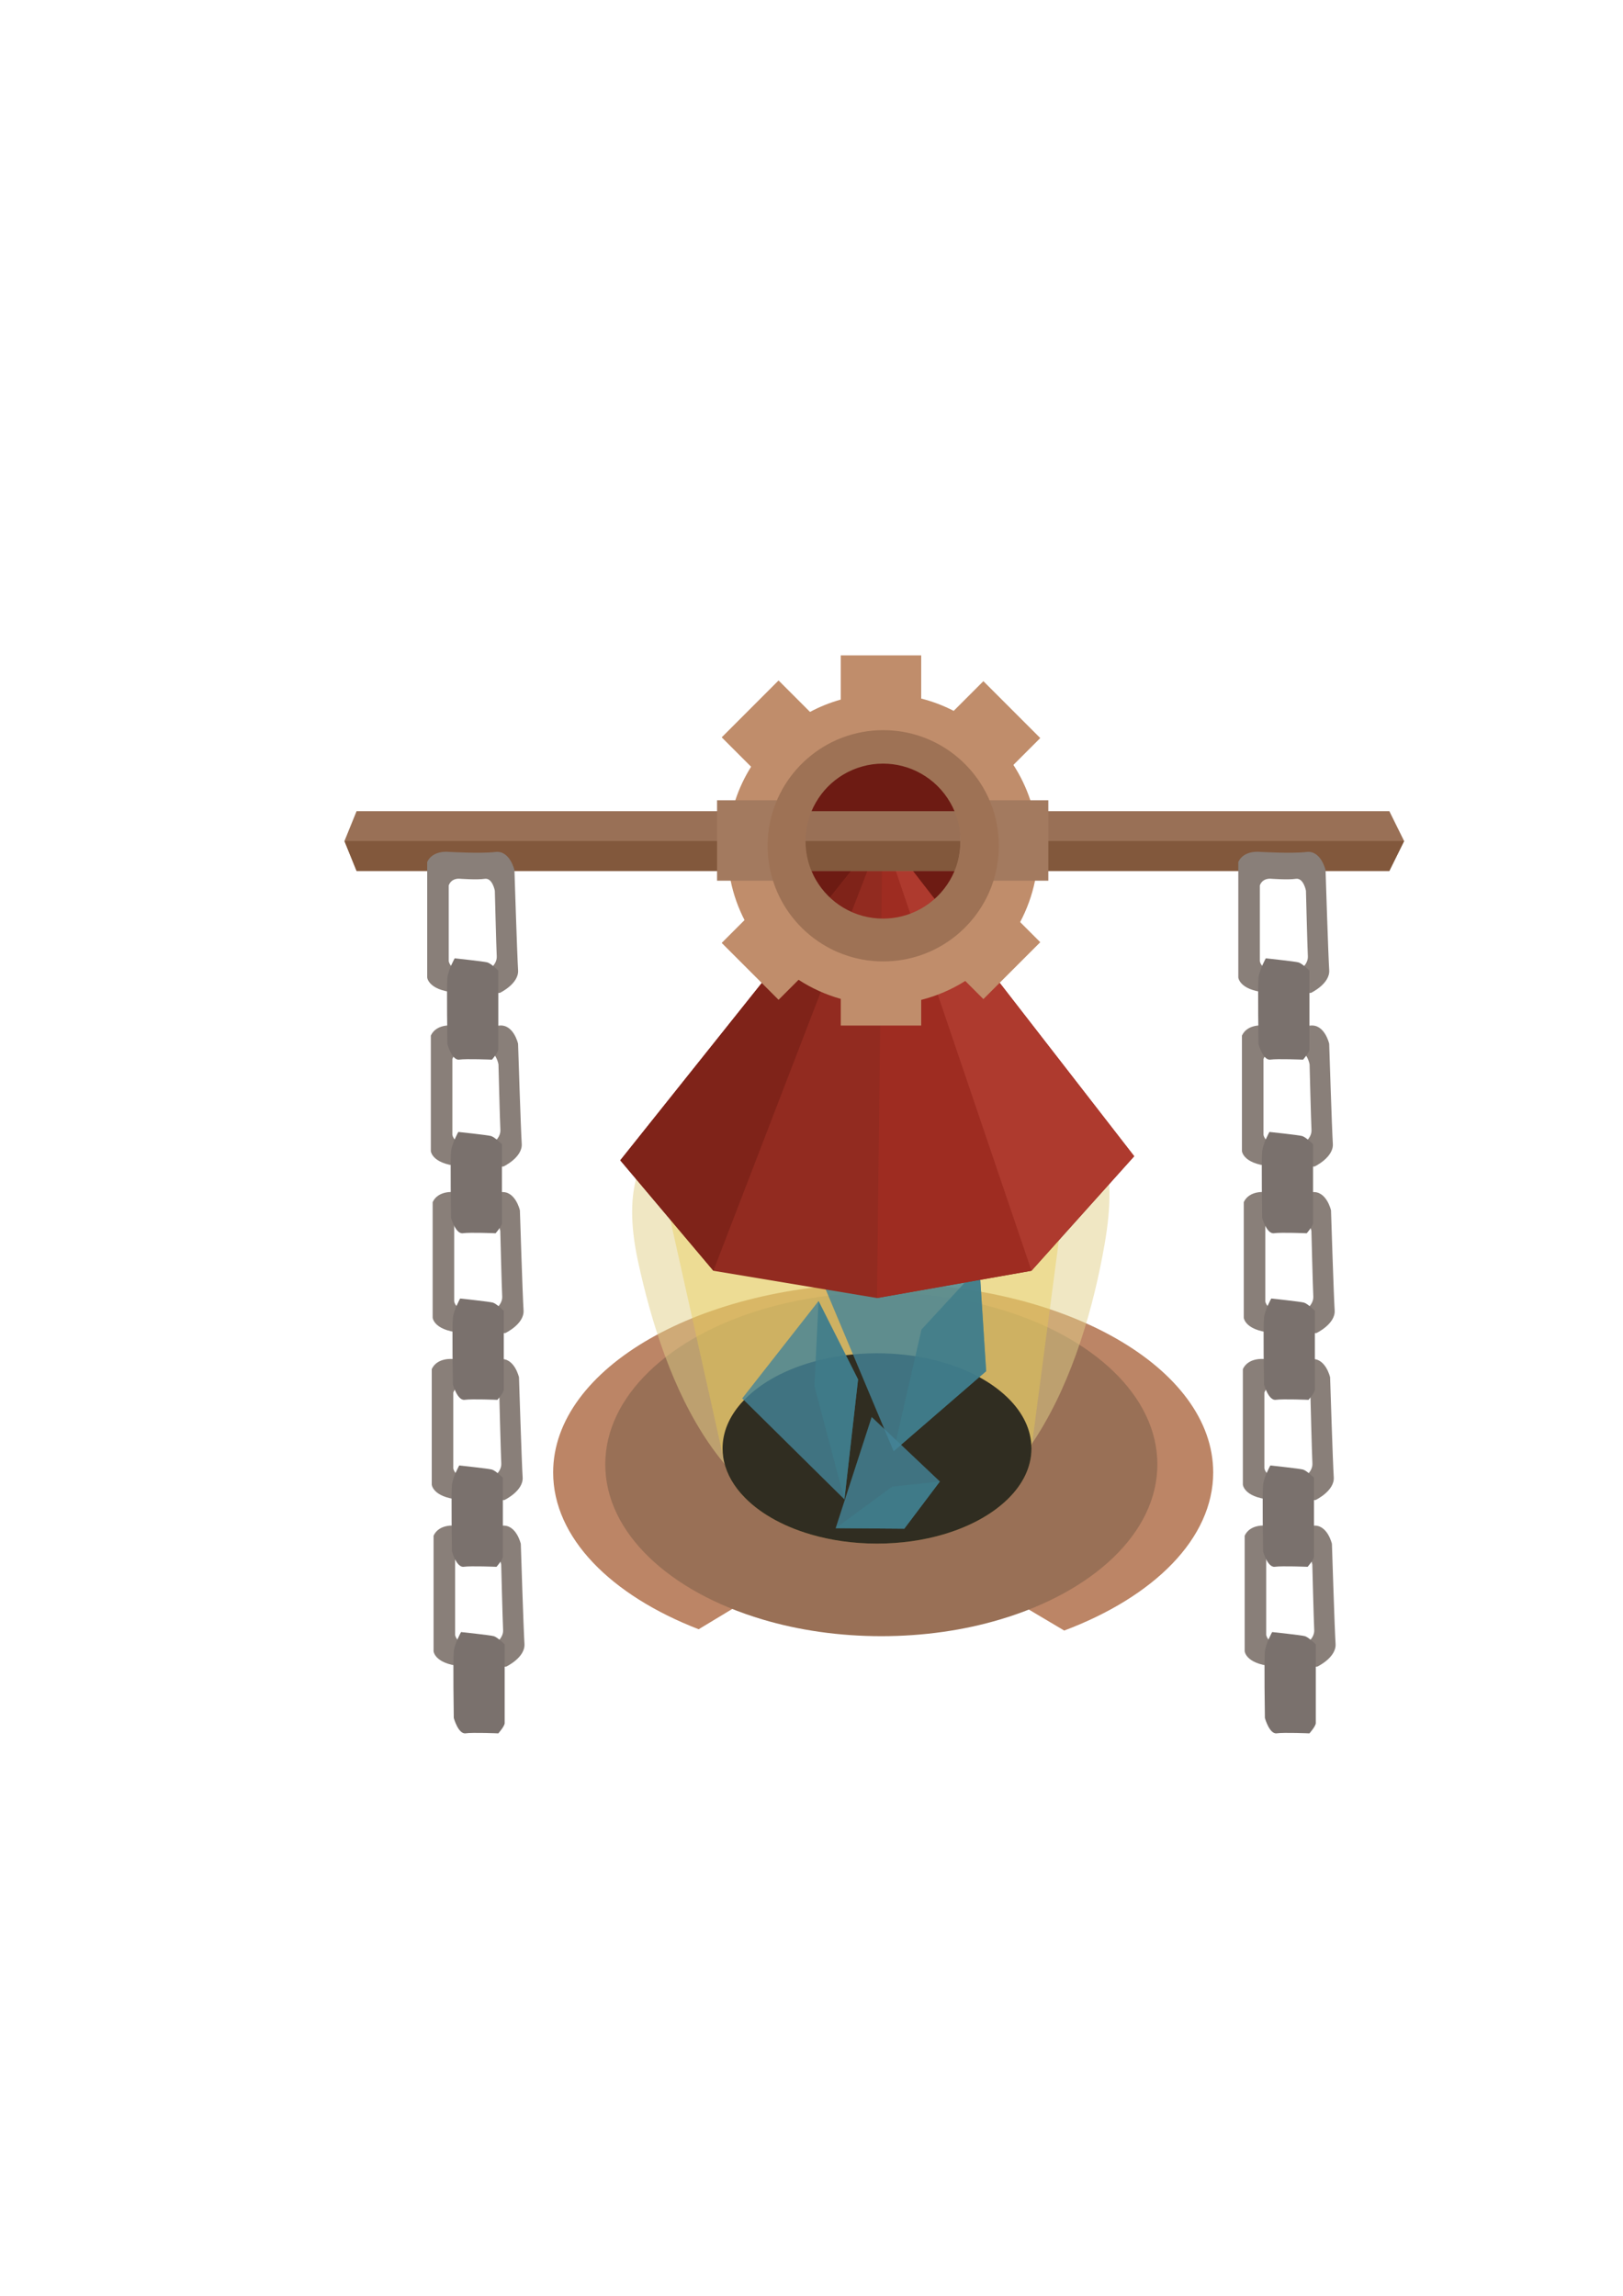 <?xml version="1.0" encoding="utf-8"?>
<!-- Generator: Adobe Illustrator 16.0.0, SVG Export Plug-In . SVG Version: 6.00 Build 0)  -->
<!DOCTYPE svg PUBLIC "-//W3C//DTD SVG 1.1//EN" "http://www.w3.org/Graphics/SVG/1.1/DTD/svg11.dtd">
<svg version="1.1" id="Layer_1" xmlns="http://www.w3.org/2000/svg" xmlns:xlink="http://www.w3.org/1999/xlink" x="0px" y="0px"
	 width="595.28px" height="841.89px" viewBox="0 0 595.28 841.89" enable-background="new 0 0 595.28 841.89" xml:space="preserve">
<path fill="#BC8566" d="M323.927,470.609c-66.852,0-121.044,31.052-121.044,69.349c0,23.931,21.166,45.038,53.369,57.504
	L293.471,575c-27.277-9.238-65.513-21.702-65.513-40.943c0-29.185,41.961-52.839,93.724-52.839
	c51.764,0,93.725,23.654,93.725,52.839c0,18.888-38.966,30.604-65.411,39.943l40.337,23.941
	c32.91-12.391,54.638-33.733,54.638-57.983C444.97,501.661,390.777,470.609,323.927,470.609z"/>
<path fill="#997056" d="M424.5,537.006c0,25.102-23.59,46.759-57.726,56.883c-13.188,3.927-27.942,6.111-43.523,6.111
	c-15.584,0-30.336-2.185-43.524-6.111C245.592,583.765,222,562.107,222,537.006c0-25.098,23.592-46.77,57.727-56.894
	c13.188-3.93,27.94-6.112,43.524-6.112c15.581,0,30.336,2.183,43.523,6.112C400.91,490.236,424.5,511.908,424.5,537.006z"/>
<path opacity="0.5" fill="#E3D188" d="M405.104,456.5c-7.83,44.746-29.878,106.56-84.83,106.56S243.595,506.9,234,462.5
	c-11.67-54,24.984-63.562,92.362-58.5C379.612,408,415.604,396.5,405.104,456.5z"/>
<path opacity="0.4" fill="#E8CB4E" d="M391.25,433l-12.93,98.16c0,6.81-3.17,13.17-8.65,18.53c-0.14,0.14-0.28,0.27-0.42,0.399
	c-5.68,5.42-13.73,9.8-23.23,12.59c-7.38,2.17-15.63,3.38-24.35,3.38s-16.97-1.21-24.35-3.38c-10.6-3.109-19.38-8.189-25.07-14.479
	c-0.2-0.21-0.39-0.42-0.58-0.641c-3.49-4.02-5.74-8.51-6.42-13.279v-0.021L242.67,433l54.97,5.46l26.29-5.46L342,447.96L391.25,433z
	"/>
<path fill="#302D21" d="M378.32,531.16c0,6.81-3.17,13.17-8.65,18.53c-0.14,0.14-0.28,0.27-0.42,0.399
	c-5.68,5.42-13.73,9.8-23.23,12.59c-7.38,2.17-15.63,3.38-24.35,3.38s-16.97-1.21-24.35-3.38c-10.6-3.109-19.38-8.189-25.07-14.479
	c-0.2-0.21-0.39-0.42-0.58-0.641c-3.49-4.02-5.74-8.51-6.42-13.279v-0.021c-0.16-1.02-0.23-2.05-0.23-3.1
	c0-5.93,2.4-11.51,6.65-16.4c0.19-0.22,0.38-0.43,0.58-0.64c5.69-6.29,14.47-11.37,25.07-14.48c0.13-0.04,0.27-0.08,0.4-0.109
	c7.28-2.101,15.39-3.271,23.95-3.271c6.93,0,13.561,0.76,19.69,2.17c1.59,0.36,3.14,0.771,4.659,1.21
	c9.5,2.79,17.551,7.17,23.23,12.591c0.14,0.13,0.28,0.26,0.42,0.399C375.15,517.99,378.32,524.35,378.32,531.16z"/>
<g>
	<polygon opacity="0.8" fill="#448599" points="359.244,464.498 298.5,462.5 327.758,532.172 361.699,502.826 	"/>
	<polygon opacity="0.8" fill="#3F7C89" points="337.98,487.55 327.758,532.172 361.699,502.826 359.244,464.498 	"/>
	<polygon opacity="0.8" fill="#448599" points="300.221,477.105 272.221,512.815 309.721,549.855 314.721,505.855 	"/>
	<polygon opacity="0.8" fill="#3F7C89" points="298.721,508.355 309.721,549.855 314.721,505.855 300.221,477.105 	"/>
	<polygon opacity="0.8" fill="#448599" points="344.729,543.273 319.712,519.621 306.494,560.403 331.674,560.59 	"/>
	<polygon opacity="0.8" fill="#3F7C89" points="327.237,545.153 306.494,560.403 331.674,560.59 344.729,543.273 	"/>
</g>
<ellipse fill="#6D1B13" cx="323.926" cy="309.835" rx="38.59" ry="34.47"/>
<g>
	<polygon fill="#922B20" points="261.66,466 321.67,476 378.32,466 416,424 323.67,305 323.67,305 227.5,425.5 	"/>
	<polygon fill="#9E2C21" points="321.67,476 323.25,338.6 323.67,305 378.32,466 	"/>
	<polygon fill="#AE3A2E" points="323.67,305 378.32,466 416,424 	"/>
	<polygon fill="#7F2319" points="227.5,425.5 261.66,466 323.67,305 	"/>
</g>
<path d="M31.489,219.5"/>
<g>
	<polygon fill="#997056" points="515.001,308.42 509.579,319.38 130.786,319.38 126.334,308.42 130.786,297.46 509.579,297.46 	"/>
	<polygon fill="#82583C" points="515.001,308.42 509.579,319.38 130.786,319.38 126.334,308.42 	"/>
	<g>
		<g>
			<g>
				<path fill="#C08D6B" d="M377.905,293.46c-1.521-4.61-3.62-8.96-6.21-12.96c-1.07-1.66-2.23-3.26-3.46-4.79
					c-3.79-4.7-8.301-8.79-13.36-12.08c-1.64-1.069-3.33-2.05-5.08-2.95c-3.75-1.93-7.74-3.449-11.92-4.51
					c-4.5-1.15-9.21-1.75-14.07-1.75c-5.35,0-10.52,0.74-15.43,2.12c-3.95,1.11-7.73,2.63-11.28,4.53
					c-1.63,0.85-3.199,1.789-4.72,2.8c-4.92,3.25-9.31,7.25-13,11.84c-1.399,1.74-2.7,3.56-3.89,5.46
					c-2.391,3.811-4.351,7.93-5.78,12.29c-1.88,5.649-2.899,11.681-2.899,17.96c0,3.95,0.409,7.811,1.18,11.54
					c1.039,5.101,2.77,9.95,5.09,14.45c0.13,0.27,0.27,0.54,0.41,0.8c4.47,8.4,10.99,15.54,18.89,20.76
					c0.17,0.11,0.34,0.23,0.521,0.33c4.72,3.07,9.93,5.45,15.479,7c4.91,1.381,10.08,2.12,15.43,2.12c4.86,0,9.57-0.601,14.07-1.75
					c5.79-1.47,11.23-3.83,16.16-6.94c0.28-0.16,0.56-0.34,0.84-0.52c8.06-5.24,14.71-12.48,19.25-21
					c0.01-0.021,0.02-0.05,0.04-0.069c2.5-4.711,4.36-9.811,5.46-15.181c0.77-3.729,1.18-7.59,1.18-11.54
					C380.805,305.141,379.785,299.109,377.905,293.46z M330.825,336.51c-2.33,0.6-4.771,0.91-7.28,0.91
					c-2.68,0-5.28-0.359-7.74-1.029c-2.64-0.721-5.14-1.801-7.43-3.19c-4.16-2.511-7.66-6.04-10.13-10.24
					c-1.391-2.34-2.45-4.89-3.141-7.59c-0.6-2.341-0.92-4.78-0.92-7.3c0-2.51,0.32-4.95,0.92-7.28c0.65-2.601,1.66-5.06,2.98-7.33
					c2.47-4.33,6.03-7.96,10.29-10.53c2.29-1.38,4.77-2.46,7.41-3.17c2.47-0.689,5.07-1.05,7.76-1.05c2.521,0,4.97,0.319,7.3,0.92
					c2.49,0.63,4.84,1.58,7.03,2.82c4.63,2.579,8.49,6.399,11.13,11.01c1.24,2.13,2.21,4.44,2.86,6.87
					c0.68,2.46,1.04,5.061,1.04,7.74c0,2.689-0.36,5.289-1.05,7.76c-0.681,2.529-1.7,4.92-3.011,7.13
					c-2.64,4.479-6.43,8.19-10.97,10.729C335.685,334.92,333.315,335.88,330.825,336.51z"/>
			</g>
			<path fill="#A37A5F" d="M298.245,322.96H263v-29.5h35.113c-1.085,2.271-1.916,4.729-2.45,7.33
				c-0.493,2.33-0.756,4.771-0.756,7.28c0,2.52,0.263,4.959,0.756,7.3C296.23,318.07,297.102,320.62,298.245,322.96z"/>
			<path fill="#A37A5F" d="M384.5,293.46v29.5h-35.655c1.105-2.21,1.965-4.601,2.539-7.13c0.581-2.471,0.886-5.07,0.886-7.76
				c0-2.68-0.305-5.28-0.878-7.74c-0.548-2.43-1.366-4.74-2.412-6.87H384.5z"/>
			<path fill="#C08D6B" d="M337.875,240.34v42.11c-2.19-1.24-4.54-2.19-7.03-2.82c-2.33-0.601-4.779-0.92-7.3-0.92
				c-2.689,0-5.29,0.36-7.76,1.05c-2.641,0.71-5.12,1.79-7.41,3.17v-42.59H337.875z"/>
			<path fill="#C08D6B" d="M337.875,333.689v42.391h-29.5V333.2c2.29,1.39,4.79,2.47,7.43,3.19c2.46,0.67,5.061,1.029,7.74,1.029
				c2.51,0,4.95-0.311,7.28-0.91C333.315,335.88,335.685,334.92,337.875,333.689z"/>
			<path fill="#C08D6B" d="M315.805,336.391L292.896,359.3l-7.34,7.34l-20.851-20.859l8.37-8.37l10.29-10.29l4.159-4.16l7.58-7.59
				c0.69,2.7,1.75,5.25,3.141,7.59c2.47,4.2,5.97,7.729,10.13,10.24C310.665,334.59,313.165,335.67,315.805,336.391z"/>
			<path fill="#C08D6B" d="M381.545,270.65l-9.85,9.85l-19.83,19.83c-0.65-2.43-1.62-4.74-2.86-6.87
				c-2.64-4.61-6.5-8.431-11.13-11.01c-2.19-1.24-4.54-2.19-7.03-2.82l7.03-7.03l11.92-11.92l10.89-10.89L381.545,270.65z"/>
			<path fill="#C08D6B" d="M315.785,279.76c-2.641,0.71-5.12,1.79-7.41,3.17c-4.26,2.57-7.82,6.2-10.29,10.53
				c-1.32,2.271-2.33,4.729-2.98,7.33l-30.399-30.399l20.851-20.861l20.27,20.271l2.55,2.55L315.785,279.76z"/>
			<path fill="#C08D6B" d="M381.545,345.521l-20.86,20.859l-6.649-6.65l-16.16-16.159l-7.05-7.061c2.49-0.63,4.859-1.59,7.05-2.82
				c4.54-2.539,8.33-6.25,10.97-10.729c1.311-2.21,2.33-4.601,3.011-7.13l7.13,7.13l4.68,4.681L381.545,345.521z"/>
		</g>
		<path fill="#9E7255" d="M363.288,294.308c-0.493-1.258-1.064-2.478-1.684-3.669c-4.501-8.664-11.907-15.584-20.928-19.457
			c-0.959-0.416-1.937-0.794-2.934-1.133c-4.317-1.491-8.954-2.295-13.785-2.295c-5.198,0-10.173,0.93-14.771,2.652
			c-0.833,0.301-1.655,0.639-2.468,0.998c-8.954,3.988-16.273,10.987-20.667,19.709c-0.523,1.036-1.008,2.11-1.433,3.194
			c-1.985,4.897-3.068,10.241-3.068,15.847c0,4.423,0.677,8.692,1.936,12.709c0.435,1.375,0.929,2.72,1.491,4.027
			c3.881,9.021,10.793,16.418,19.457,20.918c1.529,0.803,3.117,1.501,4.753,2.1c4.599,1.725,9.573,2.653,14.771,2.653
			c4.831,0,9.468-0.804,13.785-2.293c1.81-0.621,3.562-1.356,5.247-2.208c8.731-4.394,15.729-11.712,19.718-20.666
			c0.657-1.472,1.229-2.981,1.713-4.531c1.259-4.017,1.937-8.286,1.937-12.709C366.357,304.549,365.274,299.205,363.288,294.308z
			 M337.743,333.25c-2.121,1.191-4.414,2.12-6.824,2.73c-2.256,0.58-4.618,0.881-7.048,0.881c-2.594,0-5.111-0.348-7.492-0.996
			c-2.556-0.698-4.975-1.744-7.192-3.089c-4.026-2.43-7.415-5.847-9.806-9.913c-1.346-2.265-2.372-4.733-3.04-7.347
			c-0.581-2.266-0.891-4.627-0.891-7.066c0-2.43,0.31-4.792,0.891-7.048c0.63-2.517,1.607-4.897,2.885-7.095
			c2.392-4.192,5.838-7.705,9.961-10.193c2.218-1.336,4.617-2.381,7.173-3.069c2.392-0.667,4.908-1.016,7.512-1.016
			c2.44,0,4.812,0.31,7.066,0.891c2.411,0.609,4.685,1.53,6.806,2.73c4.481,2.497,8.219,6.195,10.774,10.658
			c1.2,2.062,2.139,4.298,2.769,6.65c0.657,2.381,1.007,4.898,1.007,7.493c0,2.603-0.35,5.12-1.017,7.511
			c-0.659,2.449-1.646,4.763-2.914,6.902C345.807,327.2,342.138,330.792,337.743,333.25z"/>
	</g>
</g>
<g>
	<path fill="#897F79" d="M188.686,319.09c0,0-1.66-7.33-7-6.66c-5.33,0.66-17.33-0.05-17.33-0.05s-5.67-0.62-7.67,3.71v42.34
		c0,0,0.34,5.33,12.34,5.66c12,0.34,14.33,0,14.33,0s7-3.33,6.67-8.33C189.686,350.76,188.686,319.09,188.686,319.09z
		 M178.676,356.12c0,0-1.23,0.22-7.57,0c-6.34-0.21-6.52-3.71-6.52-3.71v-27.73c1.06-2.84,4.05-2.44,4.05-2.44s6.34,0.47,9.16,0.03
		c2.82-0.43,3.7,4.37,3.7,4.37s0.52,20.75,0.7,24.02C182.376,353.94,178.676,356.12,178.676,356.12z"/>
	<path fill="#897F79" d="M190.02,382.757c0,0-1.66-7.33-7-6.66c-5.33,0.66-17.33-0.05-17.33-0.05s-5.67-0.62-7.67,3.71v42.34
		c0,0,0.34,5.33,12.34,5.66c12,0.34,14.33,0,14.33,0s7-3.33,6.67-8.33C191.02,414.427,190.02,382.757,190.02,382.757z
		 M180.009,419.787c0,0-1.23,0.22-7.57,0c-6.34-0.21-6.52-3.71-6.52-3.71v-27.73c1.06-2.84,4.05-2.44,4.05-2.44s6.34,0.47,9.16,0.03
		c2.82-0.43,3.7,4.37,3.7,4.37s0.52,20.75,0.7,24.02C183.709,417.607,180.009,419.787,180.009,419.787z"/>
	<path fill="#897F79" d="M190.353,505.069c0,0-1.66-7.33-7-6.66c-5.33,0.66-17.33-0.05-17.33-0.05s-5.67-0.62-7.67,3.71v42.34
		c0,0,0.34,5.33,12.34,5.66c12,0.34,14.33,0,14.33,0s7-3.33,6.67-8.33C191.353,536.739,190.353,505.069,190.353,505.069z
		 M180.343,542.1c0,0-1.23,0.22-7.57,0c-6.34-0.211-6.52-3.711-6.52-3.711v-27.729c1.06-2.84,4.05-2.44,4.05-2.44
		s6.34,0.471,9.16,0.03c2.82-0.43,3.7,4.37,3.7,4.37s0.52,20.75,0.7,24.02C184.043,539.92,180.343,542.1,180.343,542.1z"/>
	<path fill="#897F79" d="M191.02,566.154c0,0-1.66-7.33-7-6.66c-5.33,0.66-17.33-0.049-17.33-0.049s-5.67-0.621-7.67,3.709v42.34
		c0,0,0.34,5.33,12.34,5.66c12,0.34,14.33,0,14.33,0s7-3.33,6.67-8.33C192.02,597.824,191.02,566.154,191.02,566.154z
		 M181.009,603.185c0,0-1.23,0.22-7.57,0c-6.34-0.21-6.52-3.71-6.52-3.71v-27.73c1.06-2.84,4.05-2.439,4.05-2.439
		s6.34,0.471,9.16,0.029c2.82-0.43,3.7,4.371,3.7,4.371s0.52,20.75,0.7,24.02C184.709,601.005,181.009,603.185,181.009,603.185z"/>
	<path fill="#7A716D" d="M169.103,598.492c0,0-2.333,4.127-2.667,7.128s0,24.386,0,24.386s1.666,6.002,4.333,5.628
		c2.667-0.375,12,0.017,12,0.017s2.333-2.643,2.333-3.768c0-1.126,0-28.889,0-28.889s-2.667-2.627-4-3.002
		S169.103,598.492,169.103,598.492z"/>
	<path fill="#7A716D" d="M168.436,537.406c0,0-2.333,4.127-2.667,7.129c-0.333,3,0,24.385,0,24.385s1.666,6.003,4.333,5.629
		c2.667-0.375,12,0.017,12,0.017s2.333-2.644,2.333-3.769s0-28.889,0-28.889s-2.667-2.626-4-3.001
		C179.103,538.531,168.436,537.406,168.436,537.406z"/>
	<path fill="#897F79" d="M190.686,443.842c0,0-1.66-7.33-7-6.66c-5.33,0.66-17.33-0.049-17.33-0.049s-5.67-0.621-7.67,3.709v42.34
		c0,0,0.34,5.33,12.34,5.66c12,0.34,14.33,0,14.33,0s7-3.33,6.67-8.33C191.686,475.512,190.686,443.842,190.686,443.842z
		 M180.676,480.872c0,0-1.23,0.22-7.57,0c-6.34-0.21-6.52-3.71-6.52-3.71v-27.73c1.06-2.84,4.05-2.439,4.05-2.439
		s6.34,0.471,9.16,0.029c2.82-0.43,3.7,4.371,3.7,4.371s0.52,20.75,0.7,24.02C184.376,478.692,180.676,480.872,180.676,480.872z"/>
	<path fill="#7A716D" d="M168.769,476.18c0,0-2.333,4.127-2.667,7.128s0,24.386,0,24.386s1.666,6.002,4.333,5.628
		c2.667-0.375,12,0.017,12,0.017s2.333-2.643,2.333-3.768c0-1.126,0-28.889,0-28.889s-2.667-2.627-4-3.002
		S168.769,476.18,168.769,476.18z"/>
	<path fill="#7A716D" d="M168.103,415.094c0,0-2.333,4.127-2.667,7.129c-0.333,3,0,24.385,0,24.385s1.666,6.003,4.333,5.629
		c2.667-0.375,12,0.017,12,0.017s2.333-2.644,2.333-3.769s0-28.889,0-28.889s-2.667-2.626-4-3.001
		C178.769,416.219,168.103,415.094,168.103,415.094z"/>
	<path fill="#7A716D" d="M166.769,351.427c0,0-2.333,4.127-2.667,7.128s0,24.386,0,24.386s1.666,6.002,4.333,5.628
		c2.667-0.375,12,0.017,12,0.017s2.333-2.643,2.333-3.769s0-28.889,0-28.889s-2.667-2.626-4-3.001
		C177.436,352.553,166.769,351.427,166.769,351.427z"/>
</g>
<g>
	<path fill="#897F79" d="M486.184,319.09c0,0-1.66-7.33-7-6.66c-5.33,0.66-17.33-0.05-17.33-0.05s-5.67-0.62-7.67,3.71v42.34
		c0,0,0.34,5.33,12.34,5.66c12,0.34,14.33,0,14.33,0s7-3.33,6.67-8.33C487.184,350.76,486.184,319.09,486.184,319.09z
		 M476.174,356.12c0,0-1.23,0.22-7.57,0c-6.34-0.21-6.52-3.71-6.52-3.71v-27.73c1.061-2.84,4.05-2.44,4.05-2.44
		s6.341,0.47,9.16,0.03c2.819-0.43,3.7,4.37,3.7,4.37s0.52,20.75,0.699,24.02C479.874,353.94,476.174,356.12,476.174,356.12z"/>
	<path fill="#897F79" d="M487.518,382.757c0,0-1.66-7.33-7-6.66c-5.33,0.66-17.33-0.05-17.33-0.05s-5.67-0.62-7.67,3.71v42.339
		c0,0,0.34,5.33,12.34,5.66c12,0.34,14.33,0,14.33,0s7-3.33,6.67-8.33C488.518,414.427,487.518,382.757,487.518,382.757z
		 M477.508,419.787c0,0-1.23,0.219-7.57,0c-6.34-0.211-6.52-3.71-6.52-3.71v-27.73c1.06-2.84,4.049-2.44,4.049-2.44
		s6.341,0.47,9.16,0.03c2.82-0.43,3.701,4.37,3.701,4.37s0.52,20.75,0.699,24.02C481.207,417.607,477.508,419.787,477.508,419.787z"
		/>
	<path fill="#897F79" d="M487.852,505.068c0,0-1.66-7.33-7-6.66c-5.33,0.66-17.33-0.049-17.33-0.049s-5.67-0.621-7.67,3.709v42.34
		c0,0,0.34,5.33,12.34,5.66c12,0.34,14.33,0,14.33,0s7-3.33,6.67-8.33C488.852,536.738,487.852,505.068,487.852,505.068z
		 M477.841,542.1c0,0-1.229,0.219-7.569,0c-6.34-0.211-6.521-3.711-6.521-3.711v-27.73c1.06-2.84,4.05-2.439,4.05-2.439
		s6.34,0.471,9.16,0.029c2.82-0.43,3.7,4.371,3.7,4.371s0.521,20.75,0.7,24.02C481.541,539.92,477.841,542.1,477.841,542.1z"/>
	<path fill="#897F79" d="M488.518,566.154c0,0-1.66-7.33-7-6.66c-5.33,0.66-17.33-0.049-17.33-0.049s-5.67-0.621-7.67,3.709v42.34
		c0,0,0.34,5.33,12.34,5.66c12,0.34,14.33,0,14.33,0s7-3.33,6.67-8.33C489.518,597.824,488.518,566.154,488.518,566.154z
		 M478.508,603.184c0,0-1.23,0.221-7.57,0c-6.34-0.209-6.52-3.709-6.52-3.709v-27.73c1.06-2.84,4.049-2.439,4.049-2.439
		s6.341,0.471,9.16,0.029c2.82-0.43,3.701,4.371,3.701,4.371s0.52,20.75,0.699,24.02
		C482.207,601.004,478.508,603.184,478.508,603.184z"/>
	<path fill="#7A716D" d="M466.601,598.492c0,0-2.333,4.127-2.667,7.127c-0.333,3.002,0,24.387,0,24.387s1.666,6.002,4.334,5.627
		c2.666-0.375,12,0.018,12,0.018s2.333-2.643,2.333-3.768c0-1.127,0-28.889,0-28.889s-2.667-2.627-4-3.002
		S466.601,598.492,466.601,598.492z"/>
	<path fill="#7A716D" d="M465.934,537.406c0,0-2.332,4.127-2.666,7.129c-0.334,3,0,24.385,0,24.385s1.666,6.002,4.333,5.629
		c2.667-0.375,12,0.016,12,0.016s2.333-2.643,2.333-3.768s0-28.889,0-28.889s-2.666-2.627-4-3.002
		C476.601,538.531,465.934,537.406,465.934,537.406z"/>
	<path fill="#897F79" d="M488.184,443.842c0,0-1.66-7.33-7-6.66c-5.33,0.66-17.33-0.049-17.33-0.049s-5.67-0.621-7.67,3.709v42.34
		c0,0,0.34,5.33,12.34,5.66c12,0.34,14.33,0,14.33,0s7-3.33,6.67-8.33C489.184,475.512,488.184,443.842,488.184,443.842z
		 M478.174,480.871c0,0-1.23,0.221-7.57,0c-6.34-0.209-6.52-3.709-6.52-3.709v-27.73c1.061-2.84,4.05-2.439,4.05-2.439
		s6.341,0.471,9.16,0.029c2.819-0.43,3.7,4.371,3.7,4.371s0.52,20.75,0.699,24.02C481.874,478.691,478.174,480.871,478.174,480.871z
		"/>
	<path fill="#7A716D" d="M466.268,476.18c0,0-2.334,4.127-2.667,7.127c-0.333,3.002,0,24.387,0,24.387s1.666,6.002,4.333,5.627
		s12,0.018,12,0.018s2.334-2.643,2.334-3.768c0-1.127,0-28.889,0-28.889s-2.667-2.627-4-3.002
		C476.934,477.305,466.268,476.18,466.268,476.18z"/>
	<path fill="#7A716D" d="M465.601,415.094c0,0-2.333,4.127-2.667,7.129c-0.333,3,0,24.385,0,24.385s1.666,6.002,4.334,5.629
		c2.666-0.375,12,0.016,12,0.016s2.333-2.643,2.333-3.768s0-28.889,0-28.889s-2.667-2.626-4-3.001
		C476.268,416.219,465.601,415.094,465.601,415.094z"/>
	<path fill="#7A716D" d="M464.268,351.427c0,0-2.334,4.127-2.667,7.128s0,24.386,0,24.386s1.666,6.002,4.333,5.628
		c2.667-0.375,12,0.017,12,0.017s2.334-2.643,2.334-3.769s0-28.889,0-28.889s-2.667-2.626-4-3.001
		C474.934,352.553,464.268,351.427,464.268,351.427z"/>
</g>
</svg>
